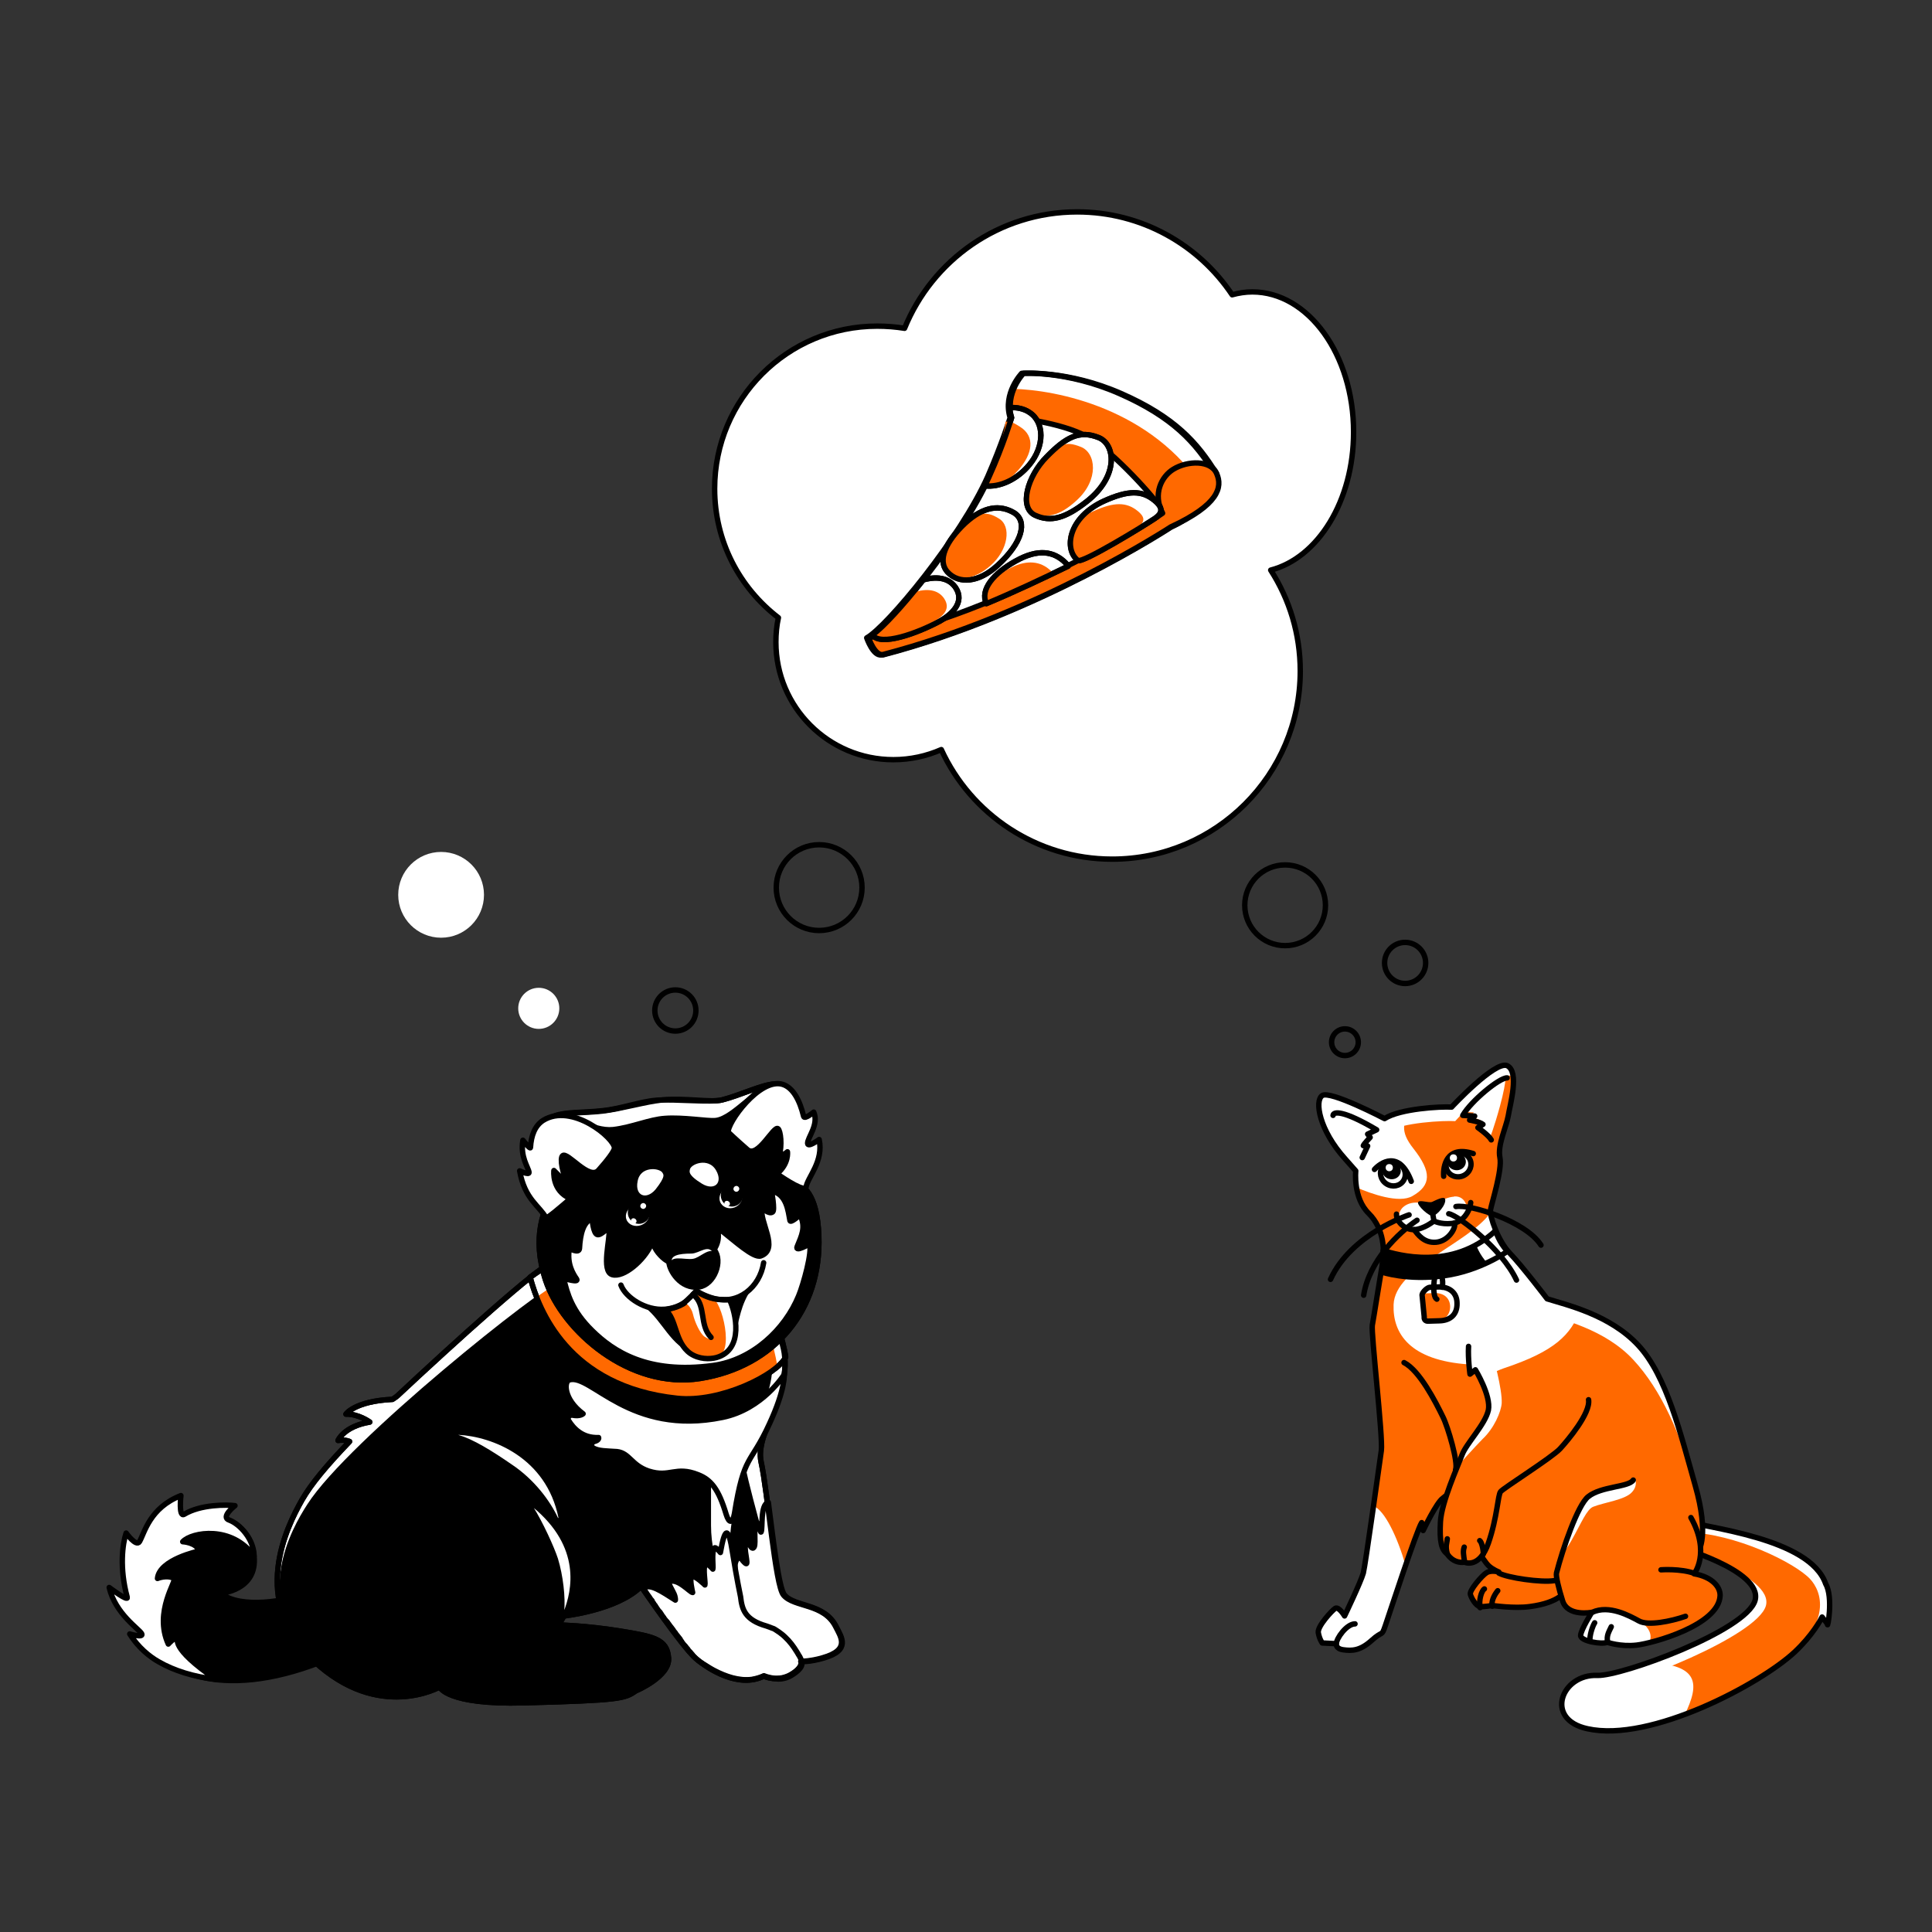 <?xml version="1.0" encoding="utf-8"?>
<!-- Generator: Adobe Illustrator 22.0.1, SVG Export Plug-In . SVG Version: 6.00 Build 0)  -->
<svg version="1.1" id="Layer_1" xmlns="http://www.w3.org/2000/svg" xmlns:xlink="http://www.w3.org/1999/xlink" x="0px" y="0px"
	 viewBox="0 0 536.1 536.1" style="enable-background:new 0 0 536.1 536.1;" xml:space="preserve">
<rect x="0" y="0" width="536.1" height="536.1" fill="#333333" stroke="none"/>
<style type="text/css">
	.st0{fill:#FFFFFF;}
	.st1{fill:#FF6900;}
	.st2{fill:none;stroke:#000000;stroke-width:1.5;stroke-linecap:round;stroke-linejoin:round;stroke-miterlimit:10;}
	.st3{fill:#FFFFFF;stroke:#000000;stroke-width:1.5;stroke-linecap:round;stroke-linejoin:round;stroke-miterlimit:10;}
</style>
<g id="Cat">
	<path class="st0" d="M506.6,439.5c-4.4-12.8-33.2-15.5-40.4-17.7l-1.6,7.1c0,0,24.7,6.8,22.4,15.2c-2.4,8.4-37.2,21.1-43.8,20.8
		c-9.9-0.4-14.8,12.2-2.7,14.8c17.5,3.9,48.1-12.5,57.5-21.3c4.9-4.6,7.2-8.9,7.6-9.7l1.5,1.9C507,452.5,508.8,443.3,506.6,439.5z"
		/>
	<path class="st0" d="M402.8,307.2c-2.9-0.2-14.3,0.4-18.6,3.2c0,0-15.1-7.9-17.3-6.4c-2.2,1.5-0.8,9.6,6.3,17.5c3,3.4,3,3.4,3,3.4
		s-0.8,7.5,3.6,11.8c4.4,4.4,4.4,10.6,3.8,14s-2.4,14.9-2.8,17s3,31.3,2.5,34.8s-4.4,31.6-5,34c-0.7,2.5-5.2,11.9-5.2,11.9
		s-1.6-2.7-2.6-2.1c-0.9,0.6-4.9,4.9-4.7,6.7c0.3,1.8,1.1,2.9,1.1,2.9l3.9,0.2c0,0-0.3,1.4,2,1.7s4.6,0.3,7.8-2.6
		c3.2-2.9,2.7-0.9,3.8-4.1c1.1-3.2,8.7-26.5,10.1-28.6l0.4,2.2c0,0,3.7-7.8,5.5-9l2.1-1.7c0,0,7,17,10.6,20.5
		c1.2,1.1,2.8,1.7,2.8,1.7s-2.1-0.6-3.4,0.2c-1.3,0.8-4.8,4.9-4.5,6s1.6,3.3,2.7,3.4s3.4-0.3,3.4-0.3s6.1,0.9,10.4,0.3
		c8.4-1.1,9.8-4.3,9.8-4.3l7.6,1.9l-0.2,3.7l5.4,2.8l24.2-19.5c0,0,3.1-4.2-0.9-18.2c-4-14.1-7.9-30.4-15.8-38.9
		s-19.9-11.2-25.3-12.9c0,0-7-9.2-10.3-12.6s-5.7-10.3-5.4-12.1s3.3-11.1,2.6-14.5c-0.7-3.4,1.7-8.3,2.3-11.5
		c0.5-3.2,3.2-12.3-0.3-14C414.8,294.3,402.8,307.2,402.8,307.2z"/>
	<path class="st1" d="M501.5,437.4c-5.8-5.1-23-12.9-36.1-12.2l-0.8,3.8c0,0,27.8,8.1,25.4,16.6c-2.4,8.4-38.2,22.5-44.8,22.3
		c-9.9-0.4-16.8,9.4-4.8,12.1c17.5,3.9,47.9-12.3,57.5-21.3C508.5,448.4,505.1,440.5,501.5,437.4z"/>
	<path class="st0" d="M467.4,476c4.4-9,3.9-13.9-9.6-14.7c-6.6,2.3-12.3,3.8-14.6,3.7c-9.9-0.4-14.8,12.2-2.7,14.8
		C447.9,481.5,457.8,479.5,467.4,476z"/>
	<path class="st2" d="M506.6,439.5c-4.4-12.8-33.2-15.5-40.4-17.7l-1.6,7.1c0,0,24.7,6.8,22.4,15.2c-2.4,8.4-37.2,21.1-43.8,20.8
		c-9.9-0.4-14.8,12.2-2.7,14.8c17.5,3.9,48.1-12.5,57.5-21.3c4.9-4.6,7.2-8.9,7.6-9.7l1.5,1.9C507,452.5,508.8,443.3,506.6,439.5z"
		/>
	<path class="st1" d="M403.8,311.1c-2.9-0.2-14.8,0.3-19.1,3.1c0,0-15.6-11.6-17.9-10.1c-2.2,1.5-0.8,9.6,6.3,17.5
		c3,3.4,3,3.4,3,3.4s-0.8,7.5,3.6,11.8c4.4,4.4,4.4,10.6,3.8,14s-2.4,14.9-2.8,17s3,31.3,2.5,34.8s-4.4,31.6-5,34
		c-0.7,2.5-5.2,11.9-5.2,11.9s-1.6-2.7-2.6-2.1c-0.9,0.6-4.9,4.9-4.7,6.7c0.3,1.8,1.1,2.9,1.1,2.9l3.9,0.2c0,0-0.3,1.4,2,1.7
		s4.6,0.3,7.8-2.6c3.2-2.9,2.7-0.9,3.8-4.1c1.1-3.2,8.7-26.5,10.1-28.6l0.4,2.2c0,0,3.7-7.8,5.5-9l2.1-1.7c0,0,7.1,16.9,10.6,20.5
		c1.1,1.1,2.8,1.7,2.8,1.7s-2.5-0.1-3.4,0.2c-1.4,0.5-4.8,4.9-4.5,6s1.6,3.3,2.7,3.4s3.4-0.3,3.4-0.3s2.8,0.3,4.3,0.1
		c0,0,5.7,0.8,11.9-1.2l4.1-2.9l7.6,1.9l-0.2,3.7l5.4,2.8l24.2-19.5c0,0,3.1-4.2-0.9-18.2c-4-14.1-9.3-26.5-17.2-35
		c-7.9-8.5-19.9-11.2-25.3-12.9c0,0-5.6-13-9-16.5s-5.7-10.3-5.4-12.1s3.3-11.1,2.6-14.5c-0.7-3.4,1.7-8.3,2.3-11.5
		c0.5-3.2,2.5-10.8,0.9-11.3C415.8,297.5,403.8,311.1,403.8,311.1z"/>
	<path class="st0" d="M381.1,417.9c-1.2,8.4-2.5,17.4-2.9,18.7c-0.7,2.5-5.2,11.9-5.2,11.9s-1.6-2.7-2.6-2.1
		c-0.9,0.6-4.9,4.9-4.7,6.7c0.3,1.8,1.1,2.9,1.1,2.9l3.9,0.2c0,0-0.3,1.4,2,1.7c2.3,0.3,4.6,0.3,7.8-2.6s2.7-0.9,3.8-4.1
		c0.6-1.8,3.2-9.8,5.7-16.9C387.8,426.6,384.2,419,381.1,417.9z"/>
	<path class="st0" d="M438.5,363.6c-3.7-1.4-7-2.2-9.2-3c0,0-7-9.2-10.3-12.6c-3-3.1-5.2-9-5.4-11.5c-6.3,8.7-26.5,15.2-26.9,25.5
		c-0.3,8.1,4.6,15.5,20.8,16.6l0.2,2.5c0,0,1.6-2.6,3,1.6c0,0,4.2-2.2,6.5-3C431.7,374.9,435.8,370.3,438.5,363.6z"/>
	<path class="st0" d="M384.2,310.4c0,0-15.1-7.9-17.3-6.4c-2.2,1.5-0.8,9.6,6.3,17.5c3,3.4,3,3.4,3,3.4s-0.2,2,0.2,4.6
		c4.2,1.8,11.8,4.5,15.5,2.4c5.3-3,5.4-6.7,0.3-13.2c-3.9-4.9-2.7-7.3-0.9-10.6C388.4,308.6,385.8,309.3,384.2,310.4z"/>
	<path class="st2" d="M402.8,307.2c-2.9-0.2-14.3,0.4-18.6,3.2c0,0-15.1-7.9-17.3-6.4c-2.2,1.5-0.8,9.6,6.3,17.5c3,3.4,3,3.4,3,3.4
		s-0.8,7.5,3.6,11.8c4.4,4.4,4.4,10.6,3.8,14s-2.4,14.9-2.8,17s3,31.3,2.5,34.8s-4.4,31.6-5,34c-0.7,2.5-5.2,11.9-5.2,11.9
		s-1.6-2.7-2.6-2.1c-0.9,0.6-4.9,4.9-4.7,6.7c0.3,1.8,1.1,2.9,1.1,2.9l3.9,0.2c0,0-0.3,1.4,2,1.7s4.6,0.3,7.8-2.6
		c3.2-2.9,2.7-0.9,3.8-4.1c1.1-3.2,8.7-26.5,10.1-28.6l0.4,2.2c0,0,3.7-7.8,5.5-9l2.1-1.7c0,0,7,17,10.6,20.5
		c1.2,1.1,2.8,1.7,2.8,1.7s-2.1-0.6-3.4,0.2c-1.3,0.8-4.8,4.9-4.5,6s1.6,3.3,2.7,3.4s3.4-0.3,3.4-0.3s6.1,0.9,10.4,0.3
		c8.4-1.1,9.8-4.3,9.8-4.3l7.6,1.9l-0.2,3.7l5.4,2.8l24.2-19.5c0,0,3.1-4.2-0.9-18.2c-4-14.1-7.9-30.4-15.8-38.9
		s-19.9-11.2-25.3-12.9c0,0-7-9.2-10.3-12.6s-5.7-10.3-5.4-12.1s3.3-11.1,2.6-14.5c-0.7-3.4,1.7-8.3,2.3-11.5
		c0.5-3.2,3.2-12.3-0.3-14C414.8,294.3,402.8,307.2,402.8,307.2z"/>
	<path class="st0" d="M413.4,315.8c-0.6-1.3-3.5-3.6-3.5-3.6l1.4-1c-0.8-0.8-3.6-1.3-3.6-1.3l1.3-1.2l-3.2-0.2
		c2.2-4.2,9.9-11,11.9-10.9c0,0,0.7,1.3-1.5,9.4C414.5,313.2,413.4,315.8,413.4,315.8z"/>
	<path class="st2" d="M413.8,316.3c-0.7-1.3-3.7-3.4-3.7-3.4l1.4-0.9c-0.8-0.7-3.7-1.2-3.7-1.2l1.4-1.1l-3.3-0.2
		c2.3-4,10.2-10.5,12.3-10.4"/>
	<path class="st1" d="M412.9,391.2c-0.8,4-6,9.2-7.3,12.4c-1.2,3.2-5.7,13.1-6,18.6s0.4,7.8,1.9,8.9c0,0,1.5,2.7,4.8,2.3
		c0,0,4.2,1.9,6.6-5.3s2.6-13.4,3.4-14.3s14.3-9.4,16.5-11.9s8.5-9.9,7.9-13.6"/>
	<path class="st2" d="M369.9,309.5c0.1-1.1,2.8-1.5,12.1,4l-2.5,1.2l0.7,0.9c0,0-1.8,1.9-1.9,2.3l1.2,0.1l-1.5,3.2"/>
	<path class="st2" d="M400.6,326.4c-0.2-2.7,0.7-8.7,8.2-6.3"/>
	<path class="st2" d="M381.4,324.5c1.5-1.7,6.8-5.7,10.2,3.3"/>
	<path class="st0" d="M397.5,336.5c0,0,0-2.5-4-2.8c-2-0.1-3.3,0.5-4.2,1.3c-1.9,1.8-1.4,5,1,5.9c0.6,0.2,1.3,0.3,2,0.3
		c2.7-0.1,5.5-2.4,5.5-2.4L397.5,336.5z"/>
	<path class="st0" d="M403.6,339.4l-4,0.7l-1.7-1.2l-0.3,0.2l-1.4,1.6l-3.8,0.6c1,1.3,2.7,3.8,6.1,3.5
		C402,344.3,404.1,340.6,403.6,339.4z"/>
	<path class="st0" d="M403,332.1c-3.8,0.6-5.2,3.2-5.2,3.2l0.1,3.5c0,0,1.8,1,4.9,0.7c1.6-0.1,2.2-0.5,3-1.3c2.4-2.3,1-6.5-2.3-6.2
		C403.4,332.1,403.2,332.1,403,332.1z"/>
	<path d="M401,332.7c-0.3-0.9-2.7,0.4-3.6,0.8s-3.5-0.7-3.9,0.1s3.1,4.1,4.2,3.8S401.4,334.3,401,332.7z"/>
	<path class="st2" d="M397.5,336.5l0.4,2.3c0,0-2.8,2.3-5.5,2.4s-5-2.4-4.9-4.3"/>
	<path class="st2" d="M397.9,338.8c0,0,1.8,1,4.9,0.7c3.6-0.3,5.2-4.1,5.3-5.8"/>
	<path class="st2" d="M392.4,341.2c1,1.3,2.7,3.8,6.1,3.5c3.5-0.3,5.6-4.1,5.1-5.3"/>
	<path class="st1" d="M453.2,410.7c-1.3,2-8.9,1.7-12.5,4.6c-2.9,2.3-7.1,14.5-8.8,21.2c-0.2,0.9,0.8,4,1.7,7.5
		c1.2,4.6,8.2,3.3,8.2,3.3s-3,4.8-3.1,6.4s6,2.6,7.4,1.9c0,0,3.6,1.3,8.1,0.8s21.6-5,23.2-13.7c0.4-2.4-2.1-5.2-7.2-6.1
		c0,0,4.6-5.8-0.9-15.6"/>
	<path class="st0" d="M453.7,410.3c-0.3,1.7-3.3,1.6-6.5,2.5c-7.6,2.1-8,4.1-10.7,9.7c-4.3,9.3-3.3,9.3-3.3,9.3s1.8-2.4,3-4.6
		c2.6-4.6,4.1-8.4,5.9-9.1c3-1.2,8.8-1.9,10.7-4C454.6,412.2,453.7,410.3,453.7,410.3z"/>
	<path class="st0" d="M457.7,455.7c0.7-1.7,0.4-3.9-2.9-6c-8.7-5.4-13-2.4-13-2.4s-3,4.8-3.1,6.4s6,2.6,7.4,1.9c0,0,3.6,1.3,8.1,0.8
		C455,456.3,456.2,456.1,457.7,455.7z"/>
	<path class="st2" d="M453.2,410.7c-1.3,2-8.9,1.7-12.5,4.6c-2.9,2.3-7.1,14.5-8.8,21.2c-0.2,0.9,0.6,4.2,1.7,7.7
		c1.4,4.5,8.1,3.2,8.1,3.2s-3,4.8-3.1,6.4s6,2.6,7.4,1.9c0,0,3.6,1.3,8.1,0.8s22.8-5.5,23.2-13.7c0.1-2.4-2.1-5.2-7.2-6.1
		c0,0,4.6-5.8-0.9-15.6"/>
	<path class="st2" d="M467.7,448.5c-4,1.4-10.4,2.7-12.9,1.3c-2.6-1.4-8.3-4.6-13-2.4"/>
	<path class="st2" d="M460.9,435.6c0,0,5.4-0.4,9.3,1"/>
	
		<ellipse transform="matrix(0.894 -0.448 0.448 0.894 -101.871 215.804)" class="st0" cx="404.8" cy="323" rx="3.5" ry="3.3"/>
	
		<ellipse transform="matrix(0.55 -0.835 0.835 0.55 -97.946 469.369)" class="st0" cx="386.5" cy="325.6" rx="3.3" ry="3.5"/>
	
		<ellipse transform="matrix(0.894 -0.448 0.448 0.894 -101.871 215.804)" class="st2" cx="404.8" cy="323" rx="3.5" ry="3.3"/>
	
		<ellipse transform="matrix(0.55 -0.835 0.835 0.55 -97.946 469.369)" class="st2" cx="386.5" cy="325.6" rx="3.3" ry="3.5"/>
	<path class="st2" d="M389.6,378.1c4.3,2.2,8.7,10.8,10.8,15.1c1.4,2.8,4.3,12.7,3.5,14.6"/>
	<ellipse transform="matrix(0.158 -0.988 0.988 0.158 4.038 654.738)" cx="385.9" cy="325" rx="2.4" ry="2.6"/>
	<circle class="st0" cx="385.5" cy="324" r="1"/>
	<ellipse transform="matrix(0.158 -0.988 0.988 0.158 21.693 670.516)" cx="404" cy="322.5" rx="2.4" ry="2.6"/>
	<circle class="st0" cx="403.3" cy="321.3" r="1"/>
	<path class="st0" d="M409.7,380.7c0,0,3.7,5.9,3.3,8.7c-0.4,2.9-1.7,5.7-3.3,7.9c-1.6,2.2-3.7,5.3-5.4,9.7c0,0,5.2-5.8,7.1-7.7
		c3.2-3,5.1-7.5,5.3-9.9c0.2-4-2.5-13.4-2.5-13.4L409.7,380.7z"/>
	<path class="st2" d="M415.9,436.5c2.3,1.3,11.8,2.7,15.4,2.1"/>
	<path class="st0" d="M383.8,347c3.9,1.2,18.1,6.1,31.2-5.5c0,0,0.9,3.2,3.3,5.7c0,0-7.4,5.4-17.6,6.8s-17.2-1-17.2-1L383.8,347z"/>
	<path d="M383.8,347c3.9,1.2,16.5,3.8,25.8-1.6c0,0,0.8,2.6,3.2,5.2c0,0-1.9,2.1-12.1,3.4c-10.2,1.4-17.2-1-17.2-1L383.8,347z"/>
	<path class="st2" d="M383.8,347c3.9,1.2,19.1,5.7,31.2-5.5c0,0,0.9,3.2,3.3,5.7c0,0-7.4,5.4-17.6,6.8s-17.2-1-17.2-1L383.8,347z"/>
	<g>
		<g>
			<path class="st0" d="M399.3,357.1l-2.5,0.1c-0.7,0-2.1,1.3-2.2,2.1l0.6,6.1c-0.1,0.8,0.4,1.2,1,1.2l3.3-0.1
				c3-0.1,4.9-1.8,4.8-4.9C404.3,358.8,402.3,357.1,399.3,357.1z"/>
		</g>
	</g>
	<g>
		<path class="st1" d="M398.2,358.8l-2.7,0.1c-0.5,0-1.1,0.4-1.2,1.1l0.5,5.6c-0.1,0.6,0.3,1,0.9,1l2.7-0.1c2.4-0.1,4-1.5,4-4
			C402.3,360.2,400.7,358.8,398.2,358.8z"/>
	</g>
	<g>
		<path class="st2" d="M399.3,357.1l-2.5,0.1c-0.7,0-2.1,1.3-2.2,2.1l0.6,6.1c-0.1,0.8,0.4,1.2,1,1.2l3.3-0.1c3-0.1,4.9-1.8,4.8-4.9
			C404.3,358.8,402.3,357.1,399.3,357.1z"/>
	</g>
	<path class="st2" d="M398.6,352.9c-0.7,0.9-1.3,6.9,0.1,7.6"/>
	<path class="st2" d="M400.2,357.2c0,0,0.4-1.9-0.3-3.3"/>
	<path class="st2" d="M440.8,388.4c0.6,3.7-5.7,11.2-7.9,13.6s-15.7,10.9-16.5,11.9s-0.9,7.1-3.4,14.3s-6.6,5.3-6.6,5.3
		c-3.3,0.4-4.8-2.3-4.8-2.3c-1.6-1.1-2.2-3.4-1.9-8.9c0.3-5.5,4.8-15.4,6-18.6s6.4-8.4,7.3-12.4c0.8-4-3.6-11.2-3.6-11.2l-1.5,1.2
		c0,0-0.6-4.3-0.4-7.7"/>
	<path class="st2" d="M411.9,440.9c-0.8,0.5-1.6,3.1-1.2,5.2"/>
	<path class="st2" d="M415.6,441.4c-1,1.2-1.9,3.1-1.5,4.3"/>
	<path class="st2" d="M447.1,451.4c-0.6,1.3-1.4,2.5-1,4.2"/>
	<path class="st2" d="M442.5,450.3c-0.6,0.9-1.5,3.7-1.3,5.1"/>
	<path class="st2" d="M406.3,429.3c-0.4,1.1-0.2,2.1,0.1,4.1"/>
	<path class="st2" d="M401.6,427c-0.1,1.3-0.6,1.9,0,4.2"/>
	<path class="st2" d="M410.6,427.5c0.5,0.3,1,2.3,1,3.7"/>
	<path class="st2" d="M376,450.6c-2.3,0-5.2,4-5.2,5.6"/>
	<path class="st2" d="M391,337.1c0,0-16.1,5.3-21.8,17.9"/>
	<path class="st2" d="M393.2,338.6c-5.2,3.5-13.3,11.3-14.8,20.8"/>
	<path class="st2" d="M404,334.8c4-0.7,19.4,4.1,23.6,10.7"/>
	<path class="st2" d="M402,336.8c2.6,0.4,14.8,9.8,18.8,18.4"/>
</g>
<g id="Dog">
	<path class="st3" d="M152.7,350.7c-3,0.5-26.8,22-42.4,36.6c-0.3,0.3-1.4,1-1.4,1c-10.5,0.5-12.9,4.1-12.9,4.1
		c3.5-0.1,6.6,2.2,6.6,2.2c-7.2,1.2-8.8,5.1-8.8,5.1c2-0.3,3.2,0.3,3.2,0.3c-6.5,6.8-10.6,11.7-13.2,16.2
		c-4.3,7.6-14.6,28.1,3.4,44.8c18,16.7,34.8,7.1,34.8,7.1s1.9,5,23.4,4.4c26.8-0.7,28-1.2,31-3.3c0,0,9.6-4,9.1-9.2
		c-0.4-5.2-4.2-5.9-13.4-7.4s-17.1-1.7-17.1-1.7l1.5-2.5c0,0,14.8-1.6,21.4-8.2c0,0,11.6,17,15.2,20c3.6,3.1,12,8.3,18.8,4.9
		c0,0,4.2,1.9,7.8-0.5c0,0,3.3-1.9,2.5-3.6c0,0,2.8,0,6.1-1c7.7-2.2,5-5.8,3.6-8.6c-3.3-6.6-11.6-5.3-14.5-8.8
		c-2.3-2.7-4.3-28.2-6.2-36.9c-1.9-8.7,9.6-19.6,5.9-32.7C213.7,359.9,152.7,350.7,152.7,350.7z"/>
	<path d="M155.6,355.4c-4.7,1.2-58.9,44.2-70.3,62c-4.4,6.8-15.9,26.8,2,43.5c18,16.7,34.8,7.1,34.8,7.1s1.9,5,23.4,4.4
		c26.8-0.7,28-1.2,31-3.3c0,0,9.6-4,9.1-9.2c-0.4-5.2-4.2-5.9-13.4-7.4s-17.1-1.7-17.1-1.7l1.5-2.5c0,0,14.8-1.6,21.4-8.2
		c0,0,11.6,17,15.2,20c3.6,3.1,12,8.3,18.8,4.9c0,0,4.2,1.9,7.8-0.5c0,0,3.3-1.9,2.5-3.6c0,0,2.8,0,6.1-1c7.7-2.2,5-5.8,3.6-8.6
		c-3.3-6.6-11.6-5.3-14.5-8.8c-2.3-2.7-8.8-26.8-10.7-35.5s10.5-19.9,6.8-32.9C210.1,361,155.6,355.4,155.6,355.4z"/>
	<path class="st0" d="M204.1,416.9c0,0-1.9,6.6-1.8,16.7c0.1,10.1-5,0.2-5-10.3s0-18.5,0-18.5L204.1,416.9z"/>
	<path class="st3" d="M217.7,442.6c-1.6-1.9-3.1-15-4.5-25.7c-2.3,0.5-1.5,7.2-2,8.2c-0.2,0.4-0.9-2.9-1.3-2.6
		c-0.9,0.7-0.1,5.6-0.6,6.7c-0.7,1.5-1.8-1.8-1.8-1.8c-1.6,1,0,5.5-0.3,6.4c-0.2,0.6-1.9-1.8-1.9-1.8c-2.4,1.3-0.7,4.9-1.5,5.3
		l-6.2,15.3c0,0,14.5,10.8,18.3,13.3c1.3,0,2.7-0.3,4-1.2c0,0,3.3-1.9,2.5-3.6c0,0,2.8,0,6.1-1c7.7-2.2,5-5.8,3.6-8.6
		C228.9,444.8,220.6,446,217.7,442.6z"/>
	<path class="st3" d="M222.5,460.9c0-0.1-0.1-0.1-0.1-0.2s-0.1-0.1-0.1-0.2c-0.1-0.3-0.3-0.6-0.5-1c-0.1-0.1-0.1-0.2-0.2-0.3
		c-0.2-0.3-0.3-0.6-0.6-1c-0.8-1.3-1.8-2.7-3.2-4c-0.4-0.4-0.8-0.7-1.2-1c-0.1-0.1-0.3-0.2-0.4-0.3c-0.3-0.2-0.6-0.4-0.9-0.6
		c-0.3-0.2-0.6-0.4-1-0.5c-0.5-0.2-1-0.4-1.6-0.6l0,0c-6-1.7-6.8-4.6-7.2-8.1c0,0-1.1-5.2-2.2-12.1c-1.2-7.9-2.2-7-3.4-0.2
		c0,0-1.4-1.8-1.7-1.2c-0.8,1.2-0.2,5.2-0.4,5.8c0,0-1.6-1.9-2.1-1.3c-0.7,1.1,0.1,5.1-0.1,5.7c0,0-2.7-2.7-3.6-2.3
		c-0.8,0.3,0.2,4.4,0.2,4.4c-0.7,0-4.2-4.1-6.5-3c-0.5,0.2,0.7,2,1.3,3.3c0.5,1.1,0.4,1.8,0.4,1.8c-3.8-2.4-7-4.7-8.9-3.3l1.2,1.8
		c0.3,0.4,0.6,0.8,0.9,1.3c0.1,0.1,0.1,0.1,0.2,0.2c0.1,0.1,0.2,0.2,0.2,0.4c0.1,0.1,0.1,0.2,0.2,0.3c0.1,0.1,0.2,0.2,0.2,0.3
		c0.1,0.1,0.2,0.3,0.3,0.4s0.2,0.2,0.2,0.3c0.1,0.2,0.3,0.4,0.4,0.6c0.1,0.1,0.1,0.2,0.2,0.3c0.1,0.2,0.2,0.3,0.4,0.5
		c0.1,0.1,0.1,0.2,0.2,0.2c0.1,0.2,0.3,0.4,0.4,0.6c0,0.1,0.1,0.1,0.1,0.2c0.2,0.3,0.4,0.5,0.6,0.8c0,0.1,0.1,0.1,0.1,0.2
		c0.2,0.2,0.3,0.4,0.5,0.6c0.1,0.1,0.1,0.2,0.2,0.2c0.2,0.2,0.3,0.4,0.5,0.7l0.1,0.1c0.2,0.3,0.4,0.6,0.6,0.8l0,0
		c0.2,0.3,0.4,0.5,0.6,0.8c0,0.1,0.1,0.1,0.1,0.2c0.2,0.2,0.3,0.4,0.5,0.6c0,0.1,0.1,0.1,0.1,0.2c0.4,0.5,0.8,1,1.2,1.5
		c0,0.1,0.1,0.1,0.1,0.2c0.1,0.2,0.3,0.4,0.4,0.6c0,0.1,0.1,0.1,0.1,0.2c0.2,0.2,0.3,0.4,0.5,0.6c0,0,0,0.1,0.1,0.1
		c0.2,0.2,0.4,0.4,0.5,0.6l0.1,0.1c0.1,0.2,0.3,0.3,0.4,0.5c0,0.1,0.1,0.1,0.1,0.2c0.1,0.1,0.2,0.3,0.4,0.4l0.1,0.1
		c0.1,0.2,0.3,0.3,0.4,0.5c0,0,0,0.1,0.1,0.1c0.1,0.1,0.2,0.2,0.3,0.4l0.1,0.1c0.1,0.1,0.2,0.2,0.3,0.3l0.1,0.1
		c0.1,0.1,0.2,0.2,0.3,0.3c0.3,0.3,0.7,0.6,1.1,0.9c0.3,0.2,0.6,0.4,0.9,0.6c0.2,0.1,0.3,0.2,0.5,0.3c0.8,0.5,1.7,1.1,2.7,1.6
		c3.1,1.6,6.8,2.9,10.4,2.4c1.1-0.2,2.2-0.5,3.3-1l0,0l0,0c0,0,1.3,0.6,3.1,0.7c0.8,0,1.7,0,2.6-0.3c0.7-0.2,1.4-0.5,2-0.9
		c0,0,2.5-1.4,2.6-3C222.6,461.4,222.6,461.1,222.5,460.9z"/>
	<path d="M83.3,442.4c-3,1.5-16.5,4.2-22-0.4c0,0,10.1-1.2,9.3-9.7c-1.1-12-13.6-14.6-24.8-9.6c-7.8,3.5-12.4,14.3-8.5,26.2
		c5.3,16,24.3,22.7,51.6,12.1C109.7,453,83.3,442.4,83.3,442.4z"/>
	<path class="st2" d="M83.3,442.5c-3,1.5-16.5,4.2-22-0.4c0,0,10.2-0.8,9.2-10.3c-1.3-11.3-13.5-14-24.6-8.9
		c-7.8,3.5-12.4,14.3-8.5,26.2c5.3,16,24.3,22.7,51.6,12.1C109.7,453.1,83.3,442.5,83.3,442.5z"/>
	<path class="st3" d="M148.3,417.6c-0.6-0.5-1.4,0.2-1,0.9c2.6,4.1,5.8,11.1,6.8,14.2c1.4,4.6,2.1,10.6,1.7,14.5
		c-0.1,0.8,1,1,1.3,0.3C159.5,441.5,162.2,429,148.3,417.6z"/>
	<path class="st3" d="M155.7,421c-3.5-17.2-18.9-23.1-28.4-23.6c-0.9-0.1-1.1,1.2-0.3,1.5c3.9,1.1,9.1,4.3,14.6,8.1
		c6,4,10.4,9.8,12.6,14.6C154.7,422.3,155.9,421.9,155.7,421z"/>
	<path class="st2" d="M178.2,440.1c-2.6-3.9-10.7-17.1-9.5-21.8c1.3-4.7,1.7-10,1.7-10"/>
	<path class="st3" d="M216.5,370c-3.4-12.1-61.8-20.3-61.8-20.3c-1.1,0.3-7.6,4.7-7.6,4.7c2.4,9,10.5,30.4,40.8,33.6
		c12.1,1.3,27.7-6.6,30.1-11.4C218.1,376.6,217.5,373.5,216.5,370z"/>
	<path class="st1" d="M214,371.6c-2.7-9.5-36.8-18.1-52.2-20.6l-12.9,8.9c4.4,10.2,16,26,39,28.1c11.7,1.1,25.7-5.9,27.8-8.7
		C215.8,379.3,215,375,214,371.6z"/>
	<path class="st2" d="M216.5,370c-3.4-12.1-62.4-20.3-62.4-20.3c-1.1,0.3-7,4.7-7,4.7c2.4,9,10.5,30.4,40.8,33.6
		c12.1,1.3,27.7-6.6,30.1-11.4C218.1,376.6,217.5,373.5,216.5,370z"/>
	<path class="st2" d="M152.7,350.7c-3,0.5-26.8,22-42.4,36.6c-0.3,0.3-1.4,1-1.4,1c-10.5,0.5-12.9,4.1-12.9,4.1
		c3.5-0.1,6.6,2.2,6.6,2.2c-7.2,1.2-8.8,5.1-8.8,5.1c2-0.3,3.2,0.3,3.2,0.3c-6.5,6.8-10.6,11.7-13.2,16.2
		c-4.3,7.6-14.6,28.1,3.4,44.8c18,16.7,34.8,7.1,34.8,7.1s1.9,5,23.4,4.4c26.8-0.7,28-1.2,31-3.3c0,0,9.6-4,9.1-9.2
		c-0.4-5.2-4.2-5.9-13.4-7.4s-17.1-1.7-17.1-1.7l1.5-2.5c0,0,14.8-1.6,21.4-8.2c0,0,11.6,17,15.2,20c3.6,3.1,12,8.3,18.8,4.9
		c0,0,4.2,1.9,7.8-0.5c0,0,3.3-1.9,2.5-3.6c0,0,2.8,0,6.1-1c7.7-2.2,5-5.8,3.6-8.6c-3.3-6.6-11.6-5.3-14.5-8.8
		c-2.3-2.7-4.3-28.2-6.2-36.9c-1.9-8.7,9.6-19.6,5.9-32.7C213.7,359.9,152.7,350.7,152.7,350.7z"/>
	<path class="st3" d="M200.5,393.3c-25.7,5.3-36.6-12.2-42.5-10.4c-1.5,0.4-1.7,5.3,3.8,9.4c0,0-0.8,0.8-2.9,0.4
		c-0.9-0.2-1.6,0.8-1.1,1.5c1.3,2.1,3.8,4.9,8.3,4.7c0,0,0.3,0.7-1.2,1.1c-0.8,0.2-1,1.2-0.4,1.7c1.4,1,4,0.9,6.7,1.1
		c3.5,0.4,4,3.8,8.8,5.4c5.9,1.9,7.4-1.5,13.7,1c3.6,1.4,5.7,4,7.8,11c0.8,2.6,1.8,2.6,2.3-0.2c2.7-16.8,4.4-13.3,9.7-24.9
		c4.5-9.7,4.1-13.7,4.1-13.7S211.7,391,200.5,393.3z"/>
	<path class="st3" d="M59.9,466c-13.1-9-10.2-11.2-10.8-11.4c-0.7-0.3-2.4,1.6-2.4,1.6c-4.1-9,2.5-17.8,1.6-18.2c-2-1.1-4.6,0-4.6,0
		c0.5-5.3,11.5-7.6,11.5-7.6c-0.6-2.4-4.5-2.6-4.5-2.6c2.5-2.7,13.7-4.6,19.8,4c0-4.6-3.9-8.9-6.9-10c-2.5-0.8,1.6-4,1.6-4
		c-2.1-0.3-9.5-0.4-14.1,2.4c-1.6,0.9-0.9-5.2-0.9-5.2c-8.7,3.4-10.1,10.4-11.5,12.8c-0.9,1.5-3.7-2.4-3.7-2.4
		c-1,3-1.9,9.7,0.3,17.8c0.4,1.4-5-2.7-5-2.7c1.7,7.3,8.3,11.5,9,12.8s-3.3,0.1-3.3,0.1c2.3,3.7,5.5,6.3,8,7.7
		C48.3,463.6,53.8,465.3,59.9,466z"/>
	<path class="st3" d="M194.3,382.5c20.7-3.3,33.7-19.1,32.9-39.6c-0.9-23.7-15.4-8.5-9.4-26.3c3.8-11.3,1.1-15.9-2.9-15.8
		c-3.3,0.1-9.7,3.2-14.5,4.4c-3,0.8-13.1-0.3-18.2,0.1c-4.4,0.3-9.9,2.4-15,2.9c-5.5,0.6-10.2,0.3-13.2,1.4
		c-4.1,1.5-4.8,4.8,3.3,9.6c7.5,4.5-13.8,11.8-5.9,36C156.1,369.4,174.8,385.6,194.3,382.5z"/>
	<path d="M194.3,382.5c20.7-3.3,33.7-19.1,32.9-39.6c-0.3-7.7-2-11.3-4-13.2c-4.1-4,7.1-25.1-8.2-28.9c-4.5-1.1-11.7,9-16.6,9.4
		c-2,0.2-8.9-1-14-0.6c-4.4,0.3-9.2,2.5-14.3,3.1c-5.5,0.6-11.4-4.4-16-3c-4.2,1.2-2.9,27.6-2.9,27.6s-3.4,6.7,0.3,18.1
		C156.2,369.4,174.8,385.6,194.3,382.5z"/>
	<path class="st2" d="M194.3,382.5c20.7-3.3,33.7-19.1,32.9-39.6c-0.9-23.7-15.4-8.5-9.4-26.3c3.8-11.3,1.1-15.9-2.9-15.8
		c-3.3,0.1-9.7,3.2-14.5,4.4c-3,0.8-10.4-0.6-16.5,0c-4.4,0.4-11.6,2.5-16.7,3.1c-5.5,0.6-10.2,0.3-13.2,1.4
		c-4.1,1.5-4.8,4.8,3.3,9.6c7.5,4.5-13.8,11.8-5.9,36C156.1,369.4,174.8,385.6,194.3,382.5z"/>
	<path class="st3" d="M197.9,378.9c-18.3,2.5-27.8-4-33.6-9.7c-5.6-5.5-6.9-10.2-7.9-14.5c0,0,4.4,1.4,3.6,0.2
		c-0.9-1.3-2.8-4.2-2-8.5c0,0,2.7,1.6,2.8,0c0.2-3.8,1-7.4,3.5-8.2c0,0,0.3,4.2,1.5,4.4c1.2,0.2,3-2.4,3.2-1.4
		c0.4,2.3-2.3,11.6,0.9,12.5s8.8-4,10.7-8.2c0.2-0.4,0.8-0.3,0.9,0.1c0.4,1.6,2.7,4,4.1,4.5c4.3,1.7,10.2,0.2,12.5-3.3
		c1.1-1.6,1.3-3.2,1.2-4.3c0-0.7,0.7-1.1,1.3-0.7c3.1,2.4,8.5,7.4,10.5,6.7c5.3-1.9-0.6-9.7,0.4-13.3c0,0,1.9,1.9,2.9,1.1
		c0.7-0.5-0.3-5.8-0.3-5.8c4.2,0.8,4.6,5.6,5.1,8.2c0.2,0.8,2.8-1.6,2.8-1.6c1.7,3.5,0.4,5.8-0.8,8.8c-0.7,1.7,3.4-0.7,3.4-0.7
		c0.9,2-1.7,11.3-3,14.4C217.8,368.9,208.8,377.4,197.9,378.9z"/>
	<path class="st3" d="M184.3,324.8c-1.4-1.7-7.2-2-8.1,2.8c-1,4.8,3.2,6.6,6.3,2.9C185.4,326.8,185.1,325.9,184.3,324.8z"/>
	<path class="st3" d="M190.7,324.4c0.3-2.2,6.1-4.3,8.6-0.1c2.5,4.2-0.8,7.3-4.9,4.8C190.3,326.6,190.5,325.3,190.7,324.4z"/>
	<path class="st3" d="M191.8,347.1c-3.5,0-6.3,0.5-6.2,3c0.1,2.4,3.2,7.7,8.4,7c4.2-0.6,6.7-7.2,4.2-10.3
		C196.3,344.5,193.7,347.1,191.8,347.1z"/>
	<path d="M192.3,349.3c-2.4,0.4-6.7-1.4-6.5,2.1c0.1,1.4,2.9,6.4,8.1,5.7c4.2-0.6,6.5-7.5,4.7-9.4
		C196.8,345.9,194.3,349,192.3,349.3z"/>
	<path class="st3" d="M150.7,310.9c-2.3,1.5-3.3,4.2-3.5,7.5c0,0.7-2.1-2-2.1-2c-0.8,4.6,1.5,7.5,1.7,8.9c0.1,0.9-2.6-0.4-2.6-0.4
		c1.4,7.9,5.5,9.7,7.3,13c0.2,0.4,4.7-3.5,6.8-5.3c-5.3-2.2-4.6-7.8-4.6-7.8l4.1,4.1c-1.8-3.2-2.5-7.5-1.7-8.2c1.3-1.3,7.4,7,10,4
		c2.5-2.8,4.3-5.2,4.4-6.1C170.6,315.9,158.7,305.9,150.7,310.9z"/>
	<path class="st3" d="M217.2,300.9c-6.4-2-15.6,10.9-15.1,13.3c0,0,2.2,2.1,5.3,4.8c2.9,2.5,7.3-6.8,8.5-5.8
		c0.7,0.6,1.2,4.5,0.3,7.7c0.9-0.4,1.8-0.8,2.3-1.3c0,0,0.5,3.3-2.9,6.1c2.7,1.9,7.9,5.2,8.1,3.6c0.4-2.6,4.9-7.1,3.6-13.1
		c0,0-3.1,2.3-3.2,1.1c-0.1-1.6,3.2-5.2,1.7-8.7c0,0-2.5,2.1-2.8,1.2C221.9,305.2,220,301.8,217.2,300.9z"/>
	<path d="M177.3,361.6L177.3,361.6L177.3,361.6L177.3,361.6z"/>
	<path class="st1" d="M197.7,360.3c-2.7-0.5-4.5-2-4.5-2.1l0,0c0,0-2.3,2.6-3.7,3.5c-2.4,1.4-5.1,1.6-5.1,1.6
		c3.3,2.3,2.6,9.1,7.1,12.2c2.4,1.6,5.2,1.4,7.2,1.1C204.1,375.8,200.2,360.8,197.7,360.3z"/>
	<path class="st2" d="M198.2,360.4c-2.7-0.5-4.9-2.1-4.9-2.1l0,0c0,0-2.3,2.6-3.7,3.5c-2.4,1.4-5.1,1.6-5.1,1.6
		c3.3,2.3,2.6,9.1,7.1,12.2c2.4,1.6,5.3,1.6,7.2,1.1c7.8-2.2,5.3-12.6,3.7-15.9C202.2,360.5,200.6,360.8,198.2,360.4z"/>
	<path d="M202.3,360.8c0.9,1.3,2.2,5.4,1.7,9.5c1.2-4,1.4-8.1,4.7-12.9l0,0C207.3,358.8,202.3,360.8,202.3,360.8z"/>
	<path d="M184.5,363.3c-2.6,0.2-5.3-0.6-7.5-1.8c5.7,3,7.8,9.9,13.2,13.1c0.1,0.1,0.2,0.1,0.3,0.2
		C187.1,371.3,187.5,365.4,184.5,363.3z"/>
	<path class="st0" d="M197.5,371.3c-3.2-2.5-1.4-9.1-5.2-12l-2.2,2.1c0,0,1.7,1.1,2.2,3.3c0.5,2.2,2,5.4,3.2,6.2
		C197.5,372.2,197.5,371.3,197.5,371.3z"/>
	<path class="st2" d="M172.3,356.6c1.3,3.5,6.9,7.1,12.1,6.7c0,0,2.7-0.1,5.1-1.6c1.4-0.9,3.7-3.5,3.7-3.5s2.2,1.4,4.9,2.1
		c6.7,1.8,12.7-3,13.8-9.9"/>
	<path class="st3" d="M197.3,371.1c-3.4-3.5-1.2-9-5-11.9"/>
	
		<ellipse transform="matrix(0.934 -0.357 0.357 0.934 -105.277 94.269)" class="st0" cx="202.8" cy="332.4" rx="3.2" ry="2.9"/>
	<circle cx="203.1" cy="331.7" r="3.1"/>
	
		<ellipse transform="matrix(0.664 -0.748 0.748 0.664 -178.1 263.508)" class="st0" cx="204.2" cy="330" rx="0.8" ry="0.8"/>
	<ellipse transform="matrix(0.576 -0.818 0.818 0.576 -187.557 306.478)" class="st0" cx="201.6" cy="334" rx="0.7" ry="0.8"/>
	
		<ellipse transform="matrix(0.934 -0.357 0.357 0.934 -108.724 85.346)" class="st0" cx="176.9" cy="337.3" rx="3.3" ry="2.9"/>
	<circle cx="177.3" cy="336.5" r="3.1"/>
	
		<ellipse transform="matrix(0.664 -0.748 0.748 0.664 -190.402 245.776)" class="st0" cx="178.4" cy="334.8" rx="0.8" ry="0.8"/>
	
		<ellipse transform="matrix(0.576 -0.818 0.818 0.576 -202.485 287.362)" class="st0" cx="175.7" cy="338.8" rx="0.7" ry="0.8"/>
</g>
<g id="Pizza-dream">
	<circle class="st0" cx="122.4" cy="248.3" r="11.9"/>
	<circle class="st0" cx="149.5" cy="279.8" r="5.7"/>
	<path class="st0" d="M375.6,119.9c0-21.5-12.6-38.9-28.1-38.9c-1.9,0-3.8,0.3-5.6,0.8c-9.3-13.9-25.1-23-43-23
		c-21.7,0-40.2,13.4-47.9,32.3c-2.5-0.4-5-0.6-7.6-0.6c-24.9,0-45.1,20.2-45.1,45.1c0,14.6,6.9,27.5,17.7,35.8
		c-0.5,2.2-0.7,4.5-0.7,6.8c0,18,14.6,32.6,32.6,32.6c4.7,0,9.2-1,13.3-2.8c8.2,17.9,26.4,30.4,47.4,30.4
		c28.8,0,52.2-23.4,52.2-52.2c0-10.3-3-19.9-8.2-28C365.7,154.8,375.6,139,375.6,119.9z"/>
	<circle class="st2" cx="227.3" cy="246.3" r="11.9"/>
	<circle class="st2" cx="356.6" cy="251.2" r="11.2"/>
	<circle class="st2" cx="187.4" cy="280.4" r="5.7"/>
	<circle class="st2" cx="389.9" cy="267.2" r="5.7"/>
	<circle class="st2" cx="373.2" cy="289.2" r="3.7"/>
	<path class="st2" d="M375.6,119.9c0-21.5-12.6-38.9-28.1-38.9c-1.9,0-3.8,0.3-5.6,0.8c-9.3-13.9-25.1-23-43-23
		c-21.7,0-40.2,13.4-47.9,32.3c-2.5-0.4-5-0.6-7.6-0.6c-24.9,0-45.1,20.2-45.1,45.1c0,14.6,6.9,27.5,17.7,35.8
		c-0.5,2.2-0.7,4.5-0.7,6.8c0,18,14.6,32.6,32.6,32.6c4.7,0,9.2-1,13.3-2.8c8.2,17.9,26.4,30.4,47.4,30.4
		c28.8,0,52.2-23.4,52.2-52.2c0-10.3-3-19.9-8.2-28C365.7,154.8,375.6,139,375.6,119.9z"/>
	<path class="st3" d="M240.5,177c5.6-3.1,26-27.7,33.6-44.8c3.8-8.7,6.2-16.3,6.2-16.3c-2.1-6.8,3.2-12.3,3.2-12.3
		s12.3-0.9,27.1,5.6c14.8,6.5,21.2,13.6,26.5,22.3c0,0,0.5,8.6-12.7,14.8c0,0-36.9,24.2-79.8,35.4C242.3,182.2,240.5,177,240.5,177z
		"/>
	<path class="st1" d="M334.2,136c-14.5-22.7-41-27.8-53.1-28.1c-2,2.8-1.1,5-0.5,7.2c0.3,0.3,0.6,0.6,0.7,0.8c0,0,13.6,1.3,20.9,5.4
		c7.3,4,19.6,18,20.1,19.5c0.4,1.3,2.7,4.7,3,5.4C327.2,145.1,332.8,137,334.2,136z"/>
	<path class="st2" d="M241,177c5.6-3.1,26-27.7,33.6-44.8c3.8-8.7,6.2-16.3,6.2-16.3c-2.1-6.8,3.2-12.3,3.2-12.3s12.3-0.9,27.1,5.6
		c14.8,6.5,21.2,13.6,26.5,22.3c0,0,0.5,8.6-12.7,14.8c0,0-36.9,24.2-79.8,35.4C242.8,182.2,241,177,241,177z"/>
	<path class="st2" d="M280.8,115.8c0,0,13.6,1.3,20.9,5.4c7.3,4,19.6,18,20.1,19.5s3.1,5.5,3.1,5.5"/>
	<path class="st1" d="M245.1,181.6c42.9-11.2,79.8-35.4,79.8-35.4c13.2-6.1,14.4-11,12.7-14.8c-1.6-3.8-8.1-3.6-12-1.2
		c-3.3,2-5.8,6.9-3,12.2c-3.4,2.7-51.9,30.7-81.6,34.5C241,177,242.8,182.2,245.1,181.6z"/>
	<path class="st2" d="M245.1,181.6c42.9-11.2,79.8-35.4,79.8-35.4c13.2-6.1,14.4-11,12.7-14.8c-1.6-3.8-8.1-3.6-12-1.2
		c-3.3,2-5.8,6.9-3,12.2c-3.4,2.7-51.9,30.7-81.6,34.5C241,177,242.8,182.2,245.1,181.6z"/>
	<path class="st3" d="M285.6,129c4.3-5.1,4.3-11.9,0-14.6c-1.5-1-3.4-1.4-5.4-1.3c0,0.9,0.2,1.8,0.5,2.8c0,0-2.3,7.7-6.2,16.3
		c-0.4,0.9-0.8,1.7-1.2,2.6C277.4,135.3,282.3,133,285.6,129z"/>
	<path class="st1" d="M282.6,130.4c3.9-4.4,4.8-9.3,0.4-12c-1.5-0.9-2-1.4-4-1.4c0.1,0.8-1.4,8-4.7,15.6c-0.3,0.8-0.7,1.5-1.1,2.3
		C277.3,135.5,279.6,133.7,282.6,130.4z"/>
	<path class="st2" d="M285.6,129c4.3-5.1,4.3-11.9,0-14.6c-1.5-1-3.4-1.4-5.4-1.3c0,0.9,0.2,1.8,0.5,2.8c0,0-2.3,7.7-6.2,16.3
		c-0.4,0.9-0.8,1.7-1.2,2.6C277.4,135.3,282.3,133,285.6,129z"/>
	<path class="st3" d="M290.5,126.7c-5.4,5.4-7.9,14.2-3.2,16.3c4.2,1.9,8.2,0.9,14.2-3.8c9.1-7.1,8-16,3.3-17.8
		C299.5,119.3,295.8,121.3,290.5,126.7z"/>
	<path class="st1" d="M289.2,128c-4.7,4.7-6.8,12.3-2.8,14.2c3.7,1.7,7.4,1.2,12.3-3.3c6.4-5.8,5.4-13.3,1.2-14.9
		C295.4,122.2,293.9,123.3,289.2,128z"/>
	<path class="st2" d="M290.5,126.7c-5.4,5.4-7.9,14.2-3.2,16.3c4.2,1.9,8.2,0.9,14.2-3.8c9.1-7.1,8-16,3.3-17.8
		C299.5,119.3,295.8,121.3,290.5,126.7z"/>
	<path class="st3" d="M320.4,138.9c-3.5-2.9-7.3-2.9-14,0.1c-10.1,4.6-11.2,13.5-7.3,16.5c1.2,0.9,18.5-9.7,21.3-11.6
		C323.1,142.1,322.3,140.5,320.4,138.9z"/>
	<path class="st1" d="M315.7,141.8c-3.1-2.5-6.5-2.6-12.4,0.1c-8.9,4-7.9,10.9-4.4,13.5c1,0.8,14.4-7.7,16.9-9.3
		C318.1,144.6,317.4,143.2,315.7,141.8z"/>
	<path class="st2" d="M320.4,138.9c-3.5-2.9-7.3-2.9-14,0.1c-10.1,4.6-11.2,13.5-7.3,16.5c1.2,0.9,18.5-9.7,21.3-11.6
		C323.1,142.1,322.3,140.5,320.4,138.9z"/>
	<path class="st3" d="M267.8,145.2c-5.2,4.9-7.9,10.3-4.8,13.6c3.1,3.3,8.6,2.9,13.8-1.9c6.9-6.3,8.4-12.2,4.6-14.6
		C277.5,140,273,140.4,267.8,145.2z"/>
	<path class="st1" d="M266.7,146.3c-4.6,4.3-6.9,9.1-4.1,12.1s7.7,2.6,12.3-1.5c4.9-4.3,5.8-10.9,2.3-13
		C273.7,141.7,271.3,142,266.7,146.3z"/>
	<path class="st2" d="M267.8,145.2c-5.2,4.9-7.9,10.3-4.8,13.6c3.1,3.3,8.6,2.9,13.8-1.9c6.9-6.3,8.4-12.2,4.6-14.6
		C277.5,140,273,140.4,267.8,145.2z"/>
	<path class="st3" d="M296.4,157.1c-0.2-0.3-0.4-0.6-0.7-0.9c-3.3-3.3-7.7-4-13.9-0.5c-6.1,3.4-9.9,7.9-8.1,11.8
		C281.6,164.2,289.4,160.5,296.4,157.1z"/>
	<path class="st1" d="M292.2,159.2c-0.2-0.3-0.4-0.5-0.6-0.8c-2.9-2.8-6.7-3-10.8-1c-5.5,2.6-8.8,6.7-7.1,10
		C280.7,164.7,286,162.2,292.2,159.2z"/>
	<path class="st2" d="M296.4,157.1c-0.2-0.3-0.4-0.6-0.7-0.9c-3.3-3.3-7.7-4-13.9-0.5c-6.1,3.4-9.9,7.9-8.1,11.8
		C281.6,164.2,289.4,160.5,296.4,157.1z"/>
	<path class="st3" d="M265.2,163.1c-1.6-2.4-4.6-3.4-9-2.2c-5.7,7.2-11,13-14.1,15.3c2.2,3.2,12.3-0.4,18.8-3.9
		C264.1,170.5,267.8,167.1,265.2,163.1z"/>
	<path class="st1" d="M262,166.1c-1.4-2.1-4-3-7.9-1.9c-5,6.3-9.3,10-12,12.1c1.9,2.9,9.9,0.2,15.6-3
		C260.6,171.7,264.3,169.6,262,166.1z"/>
	<path class="st2" d="M265.2,163.1c-1.6-2.4-4.6-3.4-9-2.2c-5.7,7.2-11,13-14.1,15.3c2.2,3.2,12.3-0.4,18.8-3.9
		C264.1,170.5,267.8,167.1,265.2,163.1z"/>
</g>
</svg>
